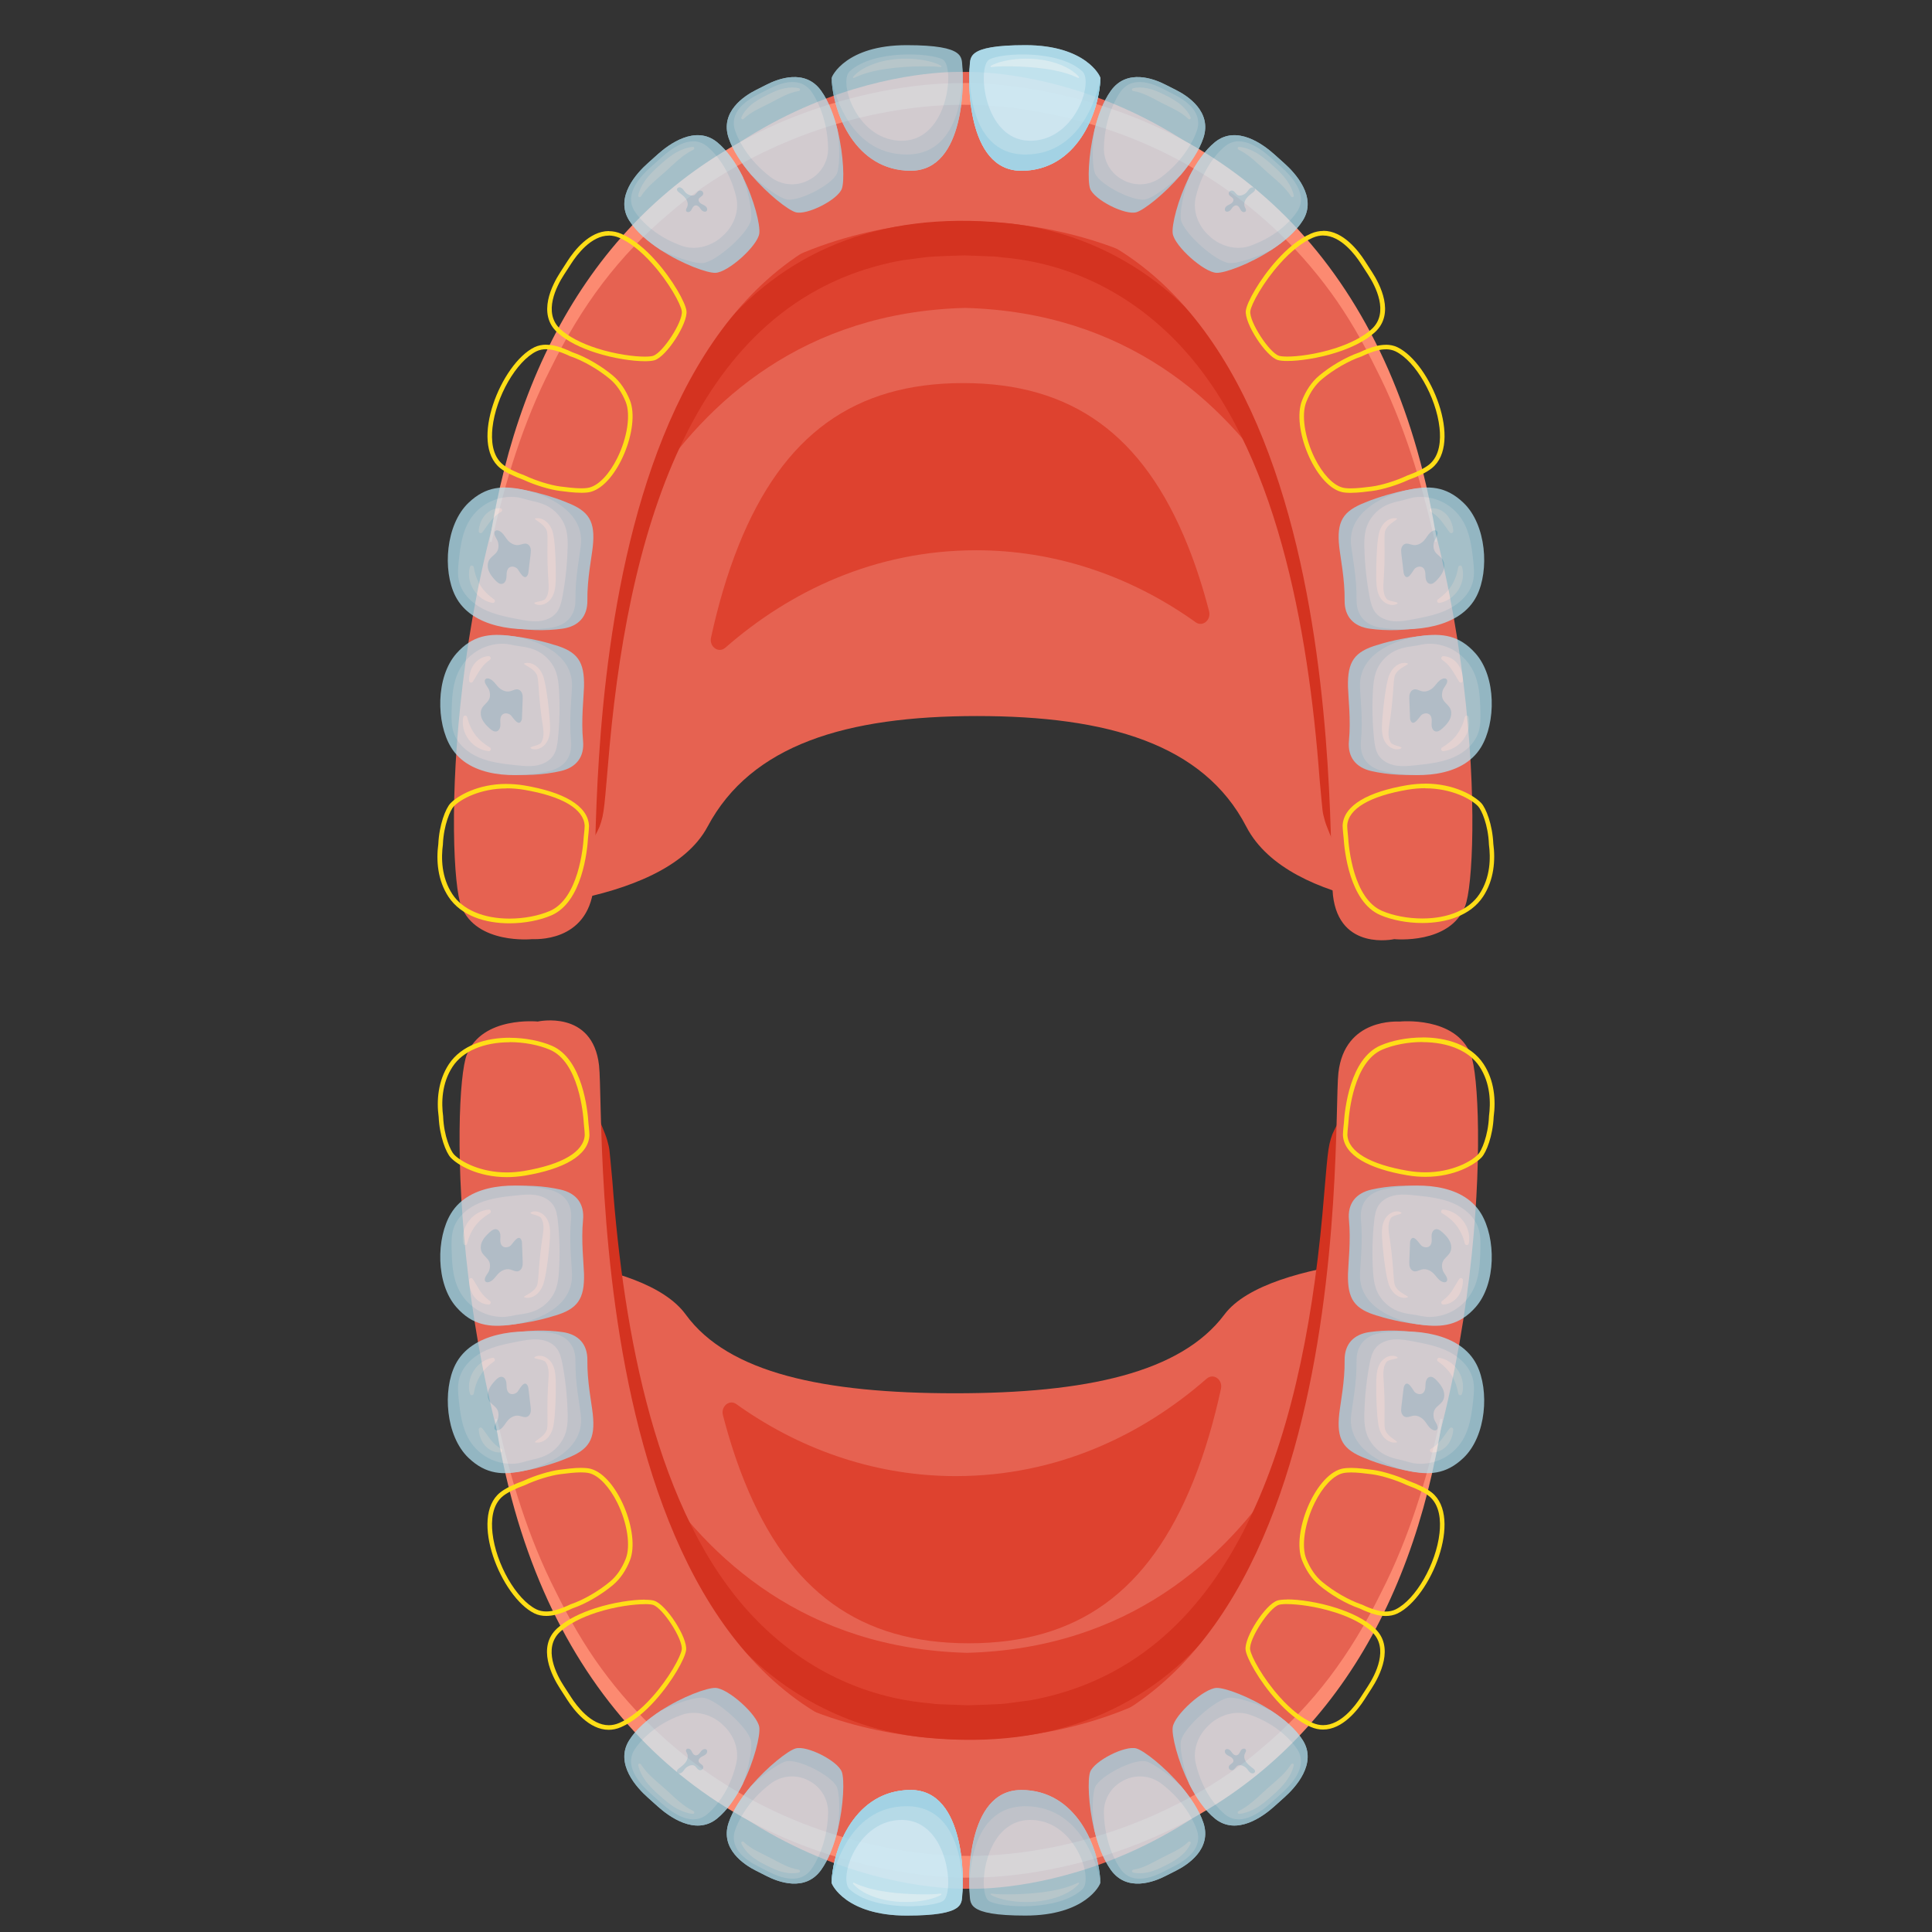 <?xml version="1.0" encoding="UTF-8"?>
<svg id="Layer_1" data-name="Layer 1" xmlns="http://www.w3.org/2000/svg" viewBox="0 0 320 320">
  <rect x="0" y="0" width="320" height="320" fill="#333333" stroke="none"/>
  <defs>
    <style>
      .cls-1 {
        fill: #de422f;
      }

      .cls-2 {
        fill: #b3e2f2;
      }

      .cls-3 {
        fill: #e3f7fc;
      }

      .cls-4 {
        fill: #d43320;
      }

      .cls-5 {
        opacity: .75;
      }

      .cls-5, .cls-6 {
        fill: none;
      }

      .cls-7 {
        fill: #e66251;
      }

      .cls-8 {
        fill: #fc8a71;
      }

      .cls-9 {
        fill: #9fdaed;
      }

      .cls-10 {
        fill: #cbedfa;
      }

      .cls-11 {
        fill: #ffde17;
      }
    </style>
  </defs>
  <rect class="cls-6" width="320" height="320"/>
  <g>
    <path class="cls-7" d="m241.37,150.85s-27.73,0-34.95-13.94c-7.08-13.66-22.94-18.31-44.61-18.31s-37.39,4.76-44.61,18.31c-7.39,13.89-39.06,13.94-39.52,13.94.36-.01,13.84-.64,15.04-9.79,1.21-9.28-2.47-107.89,66.8-107.89s65.59,98.61,66.8,107.89c1.21,9.27,15.04,9.79,15.04,9.79Z"/>
    <path class="cls-1" d="m224.39,110.12c0-70.52-53.43-73.58-64.55-73.45-11.12-.13-64.55,2.93-64.55,73.45,0,0,11.2-57.7,64.55-59.12,53.35,1.43,64.55,59.12,64.55,59.12Z"/>
    <path class="cls-1" d="m120.13,107.28c-1.11.97-2.69-.15-2.36-1.68,1.12-5.15,2.6-10.36,4.58-15.29,7.37-18.33,19.18-26.86,37.18-26.86s29.82,8.54,37.19,26.88c1.42,3.53,2.58,7.21,3.54,10.9.38,1.46-1.07,2.66-2.22,1.84-.2-.14-.4-.29-.6-.43-10.76-7.52-23.11-11.5-35.73-11.5-16.9,0-30.98,6.87-41.57,16.14Z"/>
    <path class="cls-4" d="m241.37,137.32c-3.44,8.68-17.37,8.94-20.26,2.75-.43-.91-1.42-3.22-1.67-4.13-.46-1.83-.27-.44-.87-6.84-1.86-24.95-7.15-54.96-23.22-72.01-8.19-8.68-18.4-13.53-29.38-14.46-1.52-.2,0-.08-6.24-.33-.38,0-5.28.16-6.25.28l-4.11.54c-33.29,6.06-44.87,42-48.4,80.48-.9,10.12-.83,11.04-1.67,13.33-.74,1.59-.56,1.24-1.62,2.69-5.73,6.58-16.47,7.2-19.82-.87l1.21-5.65c2.08,4.21,1.08,9.27,5.25,9.04,2.36-.08,5.57,0,8.24-1.36,3.75-1.94,4.91-4.37,5.13-7.2.32-6.76.54-13.6,1.24-20.36,4.8-48.3,25.15-80.37,67.5-76.3,11.9,1.12,23.39,6.58,32.15,16.32,8.66,9.6,13.99,22.16,17.35,35.36,5.24,20.53,4.99,39.95,5.46,45.43.41,3.51,2.59,5.55,5.46,6.93,3.38,1.61,2.27-1.71,6.87-2.46,2.8-.46,3.76.34,5.1-2.52l2.53,1.34Z"/>
    <path class="cls-7" d="m242.66,150.11c-2.54,6.38-11.73,5.44-11.73,5.44,0,0-9.09,2.04-10.15-7.26-1.06-9.31,3.66-113.89-61.25-113.89s-60.15,103.33-61.21,112.64c-1.04,9.18-9.88,8.49-10.19,8.51h0s-9.19.94-11.73-5.44c-2.54-6.38-3.04-59.57,18.7-96.95C120.18,10.02,159.53,11.92,159.53,11.92c0,0,39.35-1.9,64.43,41.24,21.74,37.38,21.24,90.57,18.7,96.95Z"/>
    <path class="cls-8" d="m81.09,89.71c5.05-32.58,20.99-58.59,50.09-70.23,9.92-3.96,20.37-5.79,28.38-5.72-.45,0,5.44-.26,14.41,1.55,33.58,6.87,57.48,32.16,64.04,74.41l-.33.06c-2.22-9.99-5.2-19.77-9.74-28.66-2.2-4.47-4.66-8.78-7.54-12.72-11.49-15.76-28.24-25.96-47.04-29.63-9.6-1.92-18.29-1.85-27.61,0-13.54,2.65-26.14,8.98-34.72,16.42-8.59,7.19-14.69,15.41-19.86,25.93-4.54,8.89-7.52,18.67-9.74,28.66l-.33-.06Z"/>
  </g>
  <g>
    <g class="cls-5">
      <path class="cls-9" d="m93.9,83.23c3.67,1.43,4.74,3.12,4.28,7.35-.19,1.76-.94,5.39-.89,8.84.04,2.73-1.5,4.34-4.14,4.71-5.38.75-13.8,0-16.5-5.39-2.12-4.22-1.61-11.79,2.19-15.42,2.92-2.79,5.27-2.78,8.75-2.02.79.14,3.97.93,6.31,1.93Z"/>
      <path class="cls-2" d="m96.2,90.43c-.22,1.76-.94,5.39-.89,8.84.04,2.73-1.5,4.34-4.14,4.71-5.38.75-13.06.09-15.76-5.28-2.12-4.22-1.61-11.79,2.19-15.42,2.92-2.79,5.77-2.89,9.25-2.13.79.14,10.21,2.34,9.35,9.28Z"/>
      <path class="cls-10" d="m94.01,90.87c-.07,2.68-.36,5.36-.86,7.99-.18.93-.4,1.88-.99,2.62-.7.88-1.84,1.31-2.96,1.41-1.12.09-2.24-.12-3.35-.33-2.02-.39-4.08-.79-5.91-1.74-1.83-.95-3.44-2.54-3.91-4.55-.27-1.14-.16-2.32-.03-3.48.25-2.3.57-4.67,1.79-6.64,1.52-2.46,4.32-4.03,7.45-3.83,1,.06,1.87.44,2.83.64,1.73.36,3.17.89,4.37,2.28,1.47,1.7,1.64,3.4,1.58,5.64Z"/>
      <path class="cls-9" d="m85.96,90.26c.46-.08.93-.33,1.36-.16.3.12.5.43.57.75.09.41.04.52-.35,3.82-.02.19-.05.38-.13.55-.59,1.18-1.45-.78-1.76-1.06-.36-.31-.93-.44-1.31-.15-.28.21-.39.57-.42.91-.03.34-.01.7-.09,1.03-.08.34-.3.67-.64.75-.43.1-.83-.24-1.13-.56-.43-.46-.85-.96-1.09-1.54-.24-.59-.27-1.29.04-1.83.54-.93,1.82-1.08,1.51-2.84-.1-.55-.56-.97-.63-1.53-.06-.47.3-.7.78-.48.75.34,1.05,1.25,1.64,1.78.46.41,1.06.67,1.66.56Z"/>
      <path class="cls-3" d="m81.82,99.27c-1.88-1.33-2.94-2.93-3.35-5.33-.06-.33-.54-.37-.63-.04-.34,1.15-.17,2.57.6,3.79.77,1.22,1.97,1.97,3.14,2.17.34.06.53-.39.25-.59Z"/>
      <path class="cls-3" d="m83.01,84.79c.27-.17.17-.59-.15-.61-.88-.05-1.88.35-2.59,1.21-.59.71-.92,1.65-.98,2.57-.02.32.39.48.59.22.48-.6.9-1.29,1.43-1.94.45-.55.9-.98,1.69-1.47Z"/>
      <path class="cls-3" d="m88.89,85.83c-1.12.04,1.32.72,1.72,2.24.17,1.04,0,2.4.08,5.21.07,2.52.21,3.24.18,4.18-.04.64-.16,1.26-.55,1.74-.37.49-2.28.45-1.71.81.81.47,2.22.1,2.93-1.29.53-1.03.5-2.41.52-3.35,0-1.86-.06-4.58-.34-6.42-.11-.68-.19-1.05-.52-1.66-.56-1.04-1.55-1.55-2.32-1.46Z"/>
    </g>
    <g class="cls-5">
      <path class="cls-9" d="m91.86,106.82c3.78,1.12,4.98,2.72,4.87,6.97-.05,1.77-.49,5.45-.16,8.89.26,2.72-1.13,4.45-3.74,5.04-5.3,1.19-13.75,1.13-16.88-4.01-2.46-4.03-2.57-11.62.91-15.55,2.68-3.02,5.02-3.21,8.55-2.73.79.07,4.03.6,6.45,1.4Z"/>
      <path class="cls-2" d="m94.74,113.81c-.07,1.77-.49,5.45-.16,8.89.26,2.72-1.13,4.45-3.74,5.04-5.3,1.19-13.01,1.17-16.14-3.97-2.46-4.03-2.57-11.62.91-15.55,2.68-3.02,5.51-3.36,9.05-2.89.79.07,10.37,1.49,10.08,8.48Z"/>
      <path class="cls-10" d="m92.6,114.43c.15,2.68.09,5.37-.2,8.03-.1.94-.24,1.91-.77,2.69-.63.93-1.73,1.46-2.84,1.65-1.11.18-2.24.06-3.36-.06-2.05-.22-4.13-.45-6.04-1.25-1.9-.79-3.63-2.25-4.27-4.21-.36-1.11-.35-2.3-.32-3.47.06-2.31.18-4.71,1.24-6.76,1.31-2.57,3.98-4.38,7.11-4.43,1-.02,1.9.29,2.87.41,1.75.22,3.23.63,4.54,1.91,1.61,1.58,1.91,3.26,2.04,5.49Z"/>
      <path class="cls-9" d="m84.53,114.48c.45-.12.9-.41,1.34-.27.31.1.53.39.63.71.12.4.09.52-.04,3.84,0,.19-.01.38-.08.55-.49,1.22-1.51-.66-1.85-.91-.38-.28-.96-.36-1.32-.04-.26.23-.34.6-.35.94,0,.35.05.69,0,1.03-.05.34-.25.69-.58.8-.42.13-.84-.17-1.17-.47-.47-.43-.93-.88-1.21-1.45-.29-.56-.38-1.26-.11-1.83.46-.97,1.73-1.22,1.27-2.95-.14-.54-.64-.92-.75-1.47-.1-.46.24-.72.74-.54.78.28,1.14,1.16,1.78,1.64.49.37,1.11.58,1.7.42Z"/>
      <path class="cls-3" d="m81.14,123.8c-1.98-1.17-3.17-2.68-3.77-5.03-.08-.33-.57-.32-.64.01-.24,1.18.04,2.58.91,3.73.87,1.15,2.12,1.8,3.31,1.9.34.03.49-.44.2-.61Z"/>
      <path class="cls-3" d="m81.14,109.28c.26-.19.12-.61-.2-.6-.88.02-1.84.5-2.48,1.42-.53.76-.78,1.72-.76,2.64,0,.33.43.45.61.18.42-.64.79-1.36,1.26-2.05.41-.58.82-1.05,1.57-1.6Z"/>
      <path class="cls-3" d="m87.08,109.83c-1.12.13,1.38.61,1.9,2.09.25,1.02.2,2.4.51,5.18.28,2.51.48,3.21.53,4.15.01.64-.06,1.26-.41,1.78-.33.52-2.24.63-1.63.95.85.4,2.22-.08,2.82-1.53.45-1.08.3-2.44.24-3.38-.14-1.85-.44-4.56-.87-6.37-.17-.66-.28-1.03-.66-1.61-.64-.99-1.67-1.42-2.43-1.27Z"/>
    </g>
    <g class="cls-5">
      <path class="cls-9" d="m109.42,41.4c3.62,2.36,7.72,3.84,9.08,3.79,2.09-.07,6.96-4.43,7.26-6.5.2-1.35-.81-5.56-2.74-9.41-1.13-2.25-2.58-4.38-4.28-5.75-3.59-2.88-7.99.41-9.78,2.01-.55.5-1.11,1-1.66,1.49-1.79,1.59-5.55,5.61-3.08,9.5,1.16,1.84,3.11,3.51,5.21,4.87Z"/>
      <path class="cls-2" d="m109.42,41.4c2.97,1.46,5.83,2.26,6.97,2.17,2.21-.18,7.58-4.98,8-7.16.22-1.11-.26-4.03-1.36-7.13-1.13-2.25-2.58-4.38-4.28-5.75-3.59-2.88-7.99.41-9.78,2.01-.55.5-1.11,1-1.66,1.49-1.79,1.59-5.55,5.61-3.08,9.5,1.16,1.84,3.11,3.51,5.21,4.87Z"/>
      <path class="cls-10" d="m119.63,39.14l.09-.08c1.89-1.69,2.75-4.19,2.22-6.42h0c-.56-2.35-1.54-4.55-2.97-6.43-.63-.82-1.27-1.5-1.92-2.02-1.3-1.04-3.64-1.56-7.47,1.87-.61.55-1.19,1.07-1.8,1.61-3.85,3.44-3.59,5.83-2.71,7.24.52.83,1.27,1.68,2.21,2.52,1.61,1.44,3.52,2.52,5.6,3.27h0c2.18.79,4.79.2,6.7-1.5l.05-.05Z"/>
      <path class="cls-3" d="m114.84,24.79c.25-.12.19-.48-.08-.46-.84.06-1.75.39-2.49.78-1.12.58-2.09,1.43-2.96,2.2-.87.78-1.81,1.64-2.52,2.69-.48.69-.92,1.55-1.08,2.39-.05.26.3.37.45.13,1.07-1.67,2.71-2.89,4.1-4.14,1.42-1.28,2.82-2.74,4.58-3.58Z"/>
      <path class="cls-9" d="m113.51,31.85c-.14-.16-.25-.34-.39-.5-.14-.16-.32-.3-.53-.32-.21-.02-.44.11-.47.31-.02.21.16.38.33.51.4.31.82.62,1.12,1.03s.45.96.25,1.4c-.1.22-.28.47-.16.69.12.21.45.2.63.06.19-.14.28-.37.39-.57.11-.2.28-.41.52-.44.24-.03.48.13.64.32.16.19.28.41.47.56s.49.24.68.09c.24-.18.15-.57-.07-.78s-.53-.31-.79-.47c-.26-.16-.49-.46-.41-.74.1-.35.59-.45.73-.78.07-.17.03-.38-.1-.51s-.34-.19-.52-.13c-.4.13-.53.65-.94.78-.46.14-1.08-.18-1.38-.51Z"/>
    </g>
    <g class="cls-5">
      <path class="cls-9" d="m124.4,28.93c2.78,3.27,6.14,5.86,7.37,6.22,1.87.55,7.01-2.06,7.67-3.9.43-1.2.32-5.41-.68-9.58-.58-2.43-1.47-4.84-2.74-6.62-2.66-3.74-7.18-1.99-9.06-1.02-.59.3-1.17.6-1.76.89-1.89.95-5.97,3.58-4.51,7.93.69,2.05,2.11,4.18,3.72,6.08Z"/>
      <path class="cls-2" d="m124.4,28.93c2.37,2.23,4.76,3.83,5.79,4.08,2,.49,7.66-2.4,8.44-4.3.4-.97.52-3.83.12-7.04-.58-2.43-1.47-4.84-2.74-6.62-2.66-3.74-7.18-1.99-9.06-1.02-.59.3-1.17.6-1.76.89-1.89.95-5.97,3.58-4.51,7.93.69,2.05,2.11,4.18,3.72,6.08Z"/>
      <path class="cls-10" d="m133.9,29.86l.09-.05c1.99-1.02,3.22-3.09,3.17-5.33h0c-.06-2.36-.52-4.7-1.44-6.86-.4-.95-.85-1.77-1.33-2.45-.96-1.35-2.95-2.53-6.99-.47-.65.33-1.26.64-1.9.97-4.06,2.07-4.28,4.37-3.75,5.94.31.93.81,1.94,1.49,3,1.16,1.82,2.66,3.39,4.37,4.7h0c1.79,1.38,4.22,1.6,6.24.58l.06-.03Z"/>
      <path class="cls-3" d="m132.32,15.07c.24-.04.26-.39.02-.45-.76-.19-1.63-.16-2.36,0-1.1.21-2.12.71-3.04,1.17-.92.47-1.91,1-2.74,1.75-.56.5-1.1,1.18-1.41,1.9-.09.23.2.43.37.26,1.26-1.23,2.95-1.89,4.42-2.65,1.5-.77,3.02-1.72,4.74-1.98Z"/>
    </g>
    <g class="cls-5">
      <g>
        <g>
          <path class="cls-2" d="m150.86,28.28c-9.17,0-12.9-9.54-13.12-15.31,0-.03,0-.04,0-.04,0-.32,2.44-5.45,12.42-5.45s9.05,2.1,9.25,3.71c.2,1.62.64,17.09-8.55,17.09Z"/>
          <path class="cls-9" d="m150.86,28.28c-9.14,0-12.89-9.5-13.12-15.27.13.74,2.33,12.58,12.44,12.58s9.22-14.41,9.22-14.41c.2,1.62.64,17.09-8.55,17.09Z"/>
        </g>
        <path class="cls-10" d="m156.14,9.85c-2.03-1.11-11.48-1.66-15.41,1.97-1.93,1.78,1.29,11.7,8.85,11.49,7.55-.22,8.6-12.35,6.57-13.45Z"/>
        <path class="cls-3" d="m155.8,11.11c.13.02.19-.16.07-.22-2.06-1.16-7.29-1.87-11.59-.14-1.1.45-2.19,1.08-2.98,1.97-.09.1.02.25.14.19,3.06-1.51,7.61-1.86,10.94-1.92.88-.01,2.35-.03,3.41.12Z"/>
      </g>
    </g>
    <g class="cls-5">
      <g>
        <g>
          <path class="cls-2" d="m169.15,28.28c9.17,0,12.9-9.54,13.12-15.31,0-.03,0-.04,0-.04,0-.32-2.44-5.45-12.42-5.45s-9.05,2.1-9.25,3.71c-.2,1.62-.64,17.09,8.55,17.09Z"/>
          <path class="cls-9" d="m169.15,28.28c9.14,0,12.89-9.5,13.12-15.27-.13.74-2.33,12.58-12.44,12.58s-9.22-14.41-9.22-14.41c-.2,1.62-.64,17.09,8.55,17.09Z"/>
        </g>
        <path class="cls-10" d="m163.87,9.85c2.03-1.11,11.48-1.66,15.41,1.97,1.93,1.78-1.29,11.7-8.85,11.49-7.55-.22-8.6-12.35-6.57-13.45Z"/>
        <path class="cls-3" d="m164.2,11.11c-.13.02-.19-.16-.07-.22,2.06-1.16,7.29-1.87,11.59-.14,1.1.45,2.19,1.08,2.98,1.97.09.1-.02.25-.14.19-3.06-1.51-7.61-1.86-10.94-1.92-.88-.01-2.35-.03-3.41.12Z"/>
      </g>
    </g>
    <g class="cls-5">
      <path class="cls-9" d="m226.1,83.23c-3.67,1.43-4.74,3.12-4.28,7.35.19,1.76.94,5.39.89,8.84-.04,2.73,1.5,4.34,4.14,4.71,5.38.75,13.8,0,16.5-5.39,2.12-4.22,1.61-11.79-2.19-15.42-2.92-2.79-5.27-2.78-8.75-2.02-.79.14-3.97.93-6.31,1.93Z"/>
      <path class="cls-2" d="m223.8,90.43c.22,1.76.94,5.39.89,8.84-.04,2.73,1.5,4.34,4.14,4.71,5.38.75,13.06.09,15.76-5.28,2.12-4.22,1.61-11.79-2.19-15.42-2.92-2.79-5.77-2.89-9.25-2.13-.79.14-10.21,2.34-9.35,9.28Z"/>
      <path class="cls-10" d="m225.99,90.87c.07,2.68.36,5.36.86,7.99.18.93.4,1.88.99,2.62.7.88,1.84,1.31,2.96,1.41,1.12.09,2.24-.12,3.35-.33,2.02-.39,4.08-.79,5.91-1.74,1.83-.95,3.44-2.54,3.91-4.55.27-1.14.16-2.32.03-3.48-.25-2.3-.57-4.67-1.79-6.64-1.52-2.46-4.32-4.03-7.45-3.83-1,.06-1.87.44-2.83.64-1.73.36-3.17.89-4.37,2.28-1.47,1.7-1.64,3.4-1.58,5.64Z"/>
      <path class="cls-9" d="m234.04,90.26c-.46-.08-.93-.33-1.36-.16-.3.12-.5.43-.57.75-.09.41-.04.52.35,3.82.02.19.05.38.13.55.59,1.18,1.45-.78,1.76-1.06.36-.31.93-.44,1.31-.15.28.21.39.57.42.91.03.34.01.7.09,1.03.08.34.3.67.64.75.43.1.83-.24,1.13-.56.43-.46.85-.96,1.09-1.54.24-.59.27-1.29-.04-1.83-.54-.93-1.82-1.08-1.51-2.84.1-.55.56-.97.63-1.53.06-.47-.3-.7-.78-.48-.75.34-1.05,1.25-1.64,1.78-.46.41-1.06.67-1.66.56Z"/>
      <path class="cls-3" d="m238.18,99.27c1.88-1.33,2.94-2.93,3.35-5.33.06-.33.54-.37.63-.04.34,1.15.17,2.57-.6,3.79-.77,1.22-1.97,1.97-3.14,2.17-.34.06-.53-.39-.25-.59Z"/>
      <path class="cls-3" d="m236.99,84.79c-.27-.17-.17-.59.15-.61.88-.05,1.88.35,2.59,1.21.59.71.92,1.65.98,2.57.02.32-.39.48-.59.22-.48-.6-.9-1.29-1.43-1.94-.45-.55-.9-.98-1.69-1.47Z"/>
      <path class="cls-3" d="m231.11,85.83c1.12.04-1.32.72-1.72,2.24-.17,1.04,0,2.4-.08,5.21-.07,2.52-.21,3.24-.18,4.18.04.64.16,1.26.55,1.74.37.49,2.28.45,1.71.81-.81.47-2.22.1-2.93-1.29-.53-1.03-.5-2.41-.52-3.35,0-1.86.06-4.58.34-6.42.11-.68.19-1.05.52-1.66.56-1.04,1.55-1.55,2.32-1.46Z"/>
    </g>
    <g class="cls-5">
      <path class="cls-9" d="m228.14,106.82c-3.78,1.12-4.98,2.72-4.87,6.97.05,1.77.49,5.45.16,8.89-.26,2.72,1.13,4.45,3.74,5.04,5.3,1.19,13.75,1.13,16.88-4.01,2.46-4.03,2.57-11.62-.91-15.55-2.68-3.02-5.02-3.21-8.55-2.73-.79.07-4.03.6-6.45,1.4Z"/>
      <path class="cls-2" d="m225.26,113.81c.07,1.77.49,5.45.16,8.89-.26,2.72,1.13,4.45,3.74,5.04,5.3,1.19,13.01,1.17,16.14-3.97,2.46-4.03,2.57-11.62-.91-15.55-2.68-3.02-5.51-3.36-9.05-2.89-.79.07-10.37,1.49-10.08,8.48Z"/>
      <path class="cls-10" d="m227.4,114.43c-.15,2.68-.09,5.37.2,8.03.1.94.24,1.91.77,2.69.63.93,1.73,1.46,2.84,1.65,1.11.18,2.24.06,3.36-.06,2.05-.22,4.13-.45,6.04-1.25,1.9-.79,3.63-2.25,4.27-4.21.36-1.11.35-2.3.32-3.47-.06-2.31-.18-4.71-1.24-6.76-1.31-2.57-3.98-4.38-7.11-4.43-1-.02-1.9.29-2.87.41-1.75.22-3.23.63-4.54,1.91-1.61,1.58-1.91,3.26-2.04,5.49Z"/>
      <path class="cls-9" d="m235.47,114.48c-.45-.12-.9-.41-1.34-.27-.31.1-.53.39-.63.71-.12.4-.09.52.04,3.84,0,.19.01.38.08.55.49,1.22,1.51-.66,1.85-.91.38-.28.96-.36,1.32-.04.26.23.34.6.35.94,0,.35-.05.69,0,1.03.05.34.25.69.58.8.42.13.84-.17,1.17-.47.47-.43.93-.88,1.21-1.45.29-.56.38-1.26.11-1.83-.46-.97-1.73-1.22-1.27-2.95.14-.54.64-.92.75-1.47.1-.46-.24-.72-.74-.54-.78.28-1.14,1.16-1.78,1.64-.49.37-1.11.58-1.7.42Z"/>
      <path class="cls-3" d="m238.86,123.8c1.98-1.17,3.17-2.68,3.77-5.03.08-.33.57-.32.64.01.24,1.18-.04,2.58-.91,3.73-.87,1.15-2.12,1.8-3.31,1.9-.34.03-.49-.44-.2-.61Z"/>
      <path class="cls-3" d="m238.86,109.28c-.26-.19-.12-.61.2-.6.88.02,1.84.5,2.48,1.42.53.76.78,1.72.76,2.64,0,.33-.43.45-.61.18-.42-.64-.79-1.36-1.26-2.05-.41-.58-.82-1.05-1.57-1.6Z"/>
      <path class="cls-3" d="m232.92,109.83c1.12.13-1.38.61-1.9,2.09-.25,1.02-.2,2.4-.51,5.18-.28,2.51-.48,3.21-.53,4.15-.01.64.06,1.26.41,1.78.33.52,2.24.63,1.63.95-.85.4-2.22-.08-2.82-1.53-.45-1.08-.3-2.44-.24-3.38.14-1.85.44-4.56.87-6.37.17-.66.28-1.03.66-1.61.64-.99,1.67-1.42,2.43-1.27Z"/>
    </g>
    <g class="cls-5">
      <path class="cls-9" d="m210.58,41.4c-3.62,2.36-7.72,3.84-9.08,3.79-2.09-.07-6.96-4.43-7.26-6.5-.2-1.35.81-5.56,2.74-9.41,1.13-2.25,2.58-4.38,4.28-5.75,3.59-2.88,7.99.41,9.78,2.01.55.5,1.11,1,1.66,1.49,1.79,1.59,5.55,5.61,3.08,9.5-1.16,1.84-3.11,3.51-5.21,4.87Z"/>
      <path class="cls-2" d="m210.58,41.4c-2.97,1.46-5.83,2.26-6.97,2.17-2.21-.18-7.58-4.98-8-7.16-.22-1.11.26-4.03,1.36-7.13,1.13-2.25,2.58-4.38,4.28-5.75,3.59-2.88,7.99.41,9.78,2.01.55.5,1.11,1,1.66,1.49,1.79,1.59,5.55,5.61,3.08,9.5-1.16,1.84-3.11,3.51-5.21,4.87Z"/>
      <path class="cls-10" d="m200.37,39.14l-.09-.08c-1.89-1.69-2.75-4.19-2.22-6.42h0c.56-2.35,1.54-4.55,2.97-6.43.63-.82,1.27-1.5,1.92-2.02,1.3-1.04,3.64-1.56,7.47,1.87.61.55,1.19,1.07,1.8,1.61,3.85,3.44,3.59,5.83,2.71,7.24-.52.83-1.27,1.68-2.21,2.52-1.61,1.44-3.52,2.52-5.6,3.27h0c-2.18.79-4.79.2-6.7-1.5l-.05-.05Z"/>
      <path class="cls-3" d="m205.16,24.79c-.25-.12-.19-.48.08-.46.84.06,1.75.39,2.49.78,1.12.58,2.09,1.43,2.96,2.2.87.78,1.81,1.64,2.52,2.69.48.69.92,1.55,1.08,2.39.05.26-.3.37-.45.13-1.07-1.67-2.71-2.89-4.1-4.14-1.42-1.28-2.82-2.74-4.58-3.58Z"/>
      <path class="cls-9" d="m206.49,31.85c.14-.16.25-.34.39-.5.14-.16.32-.3.53-.32.21-.02.44.11.47.31.02.21-.16.38-.33.51-.4.31-.82.62-1.12,1.03s-.45.96-.25,1.4c.1.22.28.47.16.69-.12.21-.45.2-.63.06-.19-.14-.28-.37-.39-.57-.11-.2-.28-.41-.52-.44-.24-.03-.48.13-.64.32-.16.19-.28.41-.47.56s-.49.24-.68.09c-.24-.18-.15-.57.07-.78s.53-.31.79-.47c.26-.16.49-.46.41-.74-.1-.35-.59-.45-.73-.78-.07-.17-.03-.38.1-.51s.34-.19.52-.13c.4.13.53.65.94.78.46.14,1.08-.18,1.38-.51Z"/>
    </g>
    <g>
      <path class="cls-11" d="m100.84,39.01c.58,0,1.17.13,1.75.38,1.71.74,3.57,2.2,5.39,4.23,2.82,3.13,4.81,6.79,4.95,7.94.21,1.7-3.13,6.87-4.77,7.38-.12.04-.5.13-1.36.13-1.68,0-4.77-.36-7.95-1.38-2.59-.83-4.67-1.93-6.03-3.17-2.98-2.72-.58-7.21.59-9.01.41-.62.81-1.25,1.22-1.88.89-1.39,3.28-4.61,6.22-4.61m0-.75c-3.25,0-5.77,3.28-6.85,4.96-.4.63-.81,1.26-1.21,1.88-1.3,2.01-3.87,6.87-.46,9.97,1.6,1.47,3.92,2.56,6.31,3.33,3.04.98,6.2,1.42,8.18,1.42.7,0,1.25-.06,1.59-.16,2-.62,5.54-6.11,5.29-8.18-.16-1.35-2.25-5.14-5.13-8.35-1.68-1.88-3.64-3.55-5.65-4.41-.71-.31-1.39-.44-2.05-.44h0Z"/>
      <path class="cls-11" d="m90.48,57.85c.45,0,.92.06,1.4.19.78.2,1.65.53,2.59.98l.04.02h.04c2.08.72,4.56,2.15,6.47,3.74,1.09.91,1.97,2.19,2.62,3.79.84,2.1.27,5.92-1.39,9.28-1.3,2.63-3.01,4.46-4.58,4.89-.33.09-.78.14-1.37.14-1.11,0-2.39-.16-3.32-.28l-.23-.03c-1.55-.2-3.96-.94-5.73-1.77h-.03s-.03-.03-.03-.03c-1.58-.57-2.9-1.22-3.63-1.8-1.85-1.47-1.98-4.14-1.76-6.13.56-5.12,3.96-11.03,7.28-12.65.47-.23,1.02-.35,1.63-.35m0-.75c-.68,0-1.35.13-1.96.42-5.5,2.68-10.87,15.89-5.66,20.04.87.69,2.33,1.37,3.84,1.92,1.93.9,4.4,1.63,5.96,1.83.93.12,2.39.32,3.64.32.59,0,1.14-.04,1.57-.16,4.41-1.23,8.24-10.73,6.46-15.17-.63-1.56-1.54-3.01-2.83-4.09-1.81-1.51-4.35-3.06-6.71-3.86-.92-.44-1.84-.8-2.72-1.03-.52-.13-1.05-.21-1.59-.21h0Z"/>
      <path class="cls-11" d="m83.92,130.57c.94,0,1.9.08,2.86.24,6.35,1.07,9.92,3.19,10.06,5.96,0,.14-.03.86-.16,1.92-.1,1.68-.87,10.16-5.62,12.2-1.86.8-4.29,1.26-6.67,1.26-4.31,0-7.76-1.47-9.46-4.04-1.84-2.79-1.87-6.02-1.57-8.24v-.03s0-.03,0-.03c.14-3.21,1.24-5.65,1.79-6.24,1.13-1.2,4.39-2.98,8.74-2.98m0-.75c-4.78,0-8.13,2-9.29,3.22-.79.84-1.86,3.56-2,6.73-.37,2.73-.13,6.01,1.69,8.76,2.1,3.18,6.16,4.38,10.08,4.38,2.58,0,5.09-.51,6.96-1.32,5.09-2.19,5.94-10.69,6.07-12.85.14-1.19.16-1.97.16-1.97-.15-3.39-4.33-5.62-10.69-6.69-1.05-.18-2.05-.25-2.99-.25h0Z"/>
      <path class="cls-11" d="m219.16,39.01c2.93,0,5.33,3.23,6.22,4.61.4.63.81,1.26,1.22,1.88,1.17,1.8,3.57,6.29.59,9.01-1.36,1.24-3.44,2.33-6.03,3.17-3.18,1.02-6.27,1.38-7.95,1.38-.86,0-1.24-.09-1.36-.13-1.63-.51-4.97-5.68-4.76-7.38.14-1.14,2.13-4.81,4.95-7.94,1.82-2.03,3.68-3.49,5.39-4.23.58-.25,1.17-.38,1.75-.38m0-.75c-.66,0-1.34.13-2.05.44-2.01.87-3.97,2.54-5.65,4.41-2.88,3.21-4.97,7-5.13,8.35-.26,2.07,3.29,7.56,5.29,8.18.34.11.89.16,1.59.16,1.97,0,5.13-.44,8.18-1.42,2.39-.77,4.7-1.86,6.31-3.33,3.4-3.1.84-7.96-.46-9.97-.41-.62-.81-1.25-1.21-1.88-1.08-1.68-3.6-4.96-6.85-4.96h0Z"/>
      <path class="cls-11" d="m229.52,57.85c.61,0,1.16.12,1.63.35,3.32,1.62,6.72,7.53,7.28,12.65.22,1.98.09,4.66-1.76,6.13-.72.57-2.04,1.23-3.63,1.8h-.03s-.03.03-.03.03c-1.77.83-4.18,1.57-5.73,1.77l-.23.03c-.93.12-2.21.28-3.32.28-.58,0-1.04-.05-1.37-.14-1.57-.44-3.28-2.27-4.58-4.89-1.66-3.36-2.23-7.17-1.39-9.28.64-1.6,1.52-2.88,2.62-3.79,1.91-1.59,4.39-3.02,6.47-3.73h.04s.04-.03.04-.03c.94-.45,1.81-.78,2.59-.98.48-.13.95-.19,1.4-.19m0-.75c-.53,0-1.07.08-1.59.21-.88.23-1.81.59-2.72,1.03-2.36.8-4.9,2.35-6.71,3.86-1.29,1.08-2.21,2.52-2.83,4.09-1.78,4.44,2.06,13.95,6.46,15.17.43.12.98.16,1.57.16,1.25,0,2.71-.2,3.64-.32,1.55-.2,4.03-.93,5.96-1.83,1.51-.54,2.97-1.22,3.84-1.92,5.22-4.15-.16-17.36-5.66-20.04-.61-.3-1.28-.42-1.96-.42h0Z"/>
      <path class="cls-11" d="m236.08,130.57c4.35,0,7.61,1.78,8.74,2.98.56.59,1.66,3.03,1.79,6.24v.03s0,.03,0,.03c.3,2.22.27,5.45-1.57,8.24-1.69,2.57-5.14,4.04-9.46,4.04-2.38,0-4.81-.46-6.67-1.26-4.76-2.04-5.52-10.52-5.62-12.24-.12-1.02-.15-1.74-.15-1.88.14-2.77,3.71-4.89,10.06-5.96.96-.16,1.92-.24,2.86-.24m0-.75c-.94,0-1.94.08-2.99.25-6.36,1.07-10.54,3.3-10.69,6.69,0,0,.02.78.16,1.97.13,2.15.98,10.66,6.07,12.85,1.87.8,4.39,1.32,6.96,1.32,3.92,0,7.98-1.19,10.08-4.38,1.81-2.74,2.06-6.03,1.69-8.76-.14-3.16-1.21-5.89-2-6.73-1.15-1.22-4.51-3.22-9.29-3.22h0Z"/>
    </g>
    <g class="cls-5">
      <path class="cls-9" d="m195.6,28.93c-2.78,3.27-6.14,5.86-7.37,6.22-1.87.55-7.01-2.06-7.67-3.9-.43-1.2-.32-5.41.68-9.58.58-2.43,1.47-4.84,2.74-6.62,2.66-3.74,7.18-1.99,9.06-1.02.59.3,1.17.6,1.76.89,1.89.95,5.97,3.58,4.51,7.93-.69,2.05-2.11,4.18-3.72,6.08Z"/>
      <path class="cls-2" d="m195.6,28.93c-2.37,2.23-4.76,3.83-5.79,4.08-2,.49-7.66-2.4-8.44-4.3-.4-.97-.52-3.83-.12-7.04.58-2.43,1.47-4.84,2.74-6.62,2.66-3.74,7.18-1.99,9.06-1.02.59.3,1.17.6,1.76.89,1.89.95,5.97,3.58,4.51,7.93-.69,2.05-2.11,4.18-3.72,6.08Z"/>
      <path class="cls-10" d="m186.1,29.86l-.09-.05c-1.99-1.02-3.22-3.09-3.17-5.33h0c.06-2.36.52-4.7,1.44-6.86.4-.95.85-1.77,1.33-2.45.96-1.35,2.95-2.53,6.99-.47.65.33,1.26.64,1.9.97,4.06,2.07,4.28,4.37,3.75,5.94-.31.93-.81,1.94-1.49,3-1.16,1.82-2.66,3.39-4.37,4.7h0c-1.79,1.38-4.22,1.6-6.24.58l-.06-.03Z"/>
      <path class="cls-3" d="m187.68,15.07c-.24-.04-.26-.39-.02-.45.76-.19,1.63-.16,2.36,0,1.1.21,2.12.71,3.04,1.17.92.47,1.91,1,2.74,1.75.56.5,1.1,1.18,1.41,1.9.09.23-.2.43-.37.26-1.26-1.23-2.95-1.89-4.42-2.65-1.5-.77-3.02-1.72-4.74-1.98Z"/>
    </g>
    <g class="cls-5">
      <g>
        <g>
          <path class="cls-2" d="m169.14,28.28c9.17,0,12.9-9.54,13.12-15.31,0-.03,0-.04,0-.04,0-.32-2.44-5.45-12.42-5.45s-9.05,2.1-9.25,3.71c-.2,1.62-.64,17.09,8.55,17.09Z"/>
          <path class="cls-9" d="m169.14,28.28c9.14,0,12.89-9.5,13.12-15.27-.13.74-2.33,12.58-12.44,12.58s-9.22-14.41-9.22-14.41c-.2,1.62-.64,17.09,8.55,17.09Z"/>
        </g>
        <path class="cls-10" d="m163.86,9.85c2.03-1.11,11.48-1.66,15.41,1.97,1.93,1.78-1.29,11.7-8.85,11.49-7.55-.22-8.6-12.35-6.57-13.45Z"/>
        <path class="cls-3" d="m164.2,11.11c-.13.02-.19-.16-.07-.22,2.06-1.16,7.29-1.87,11.59-.14,1.1.45,2.19,1.08,2.98,1.97.09.1-.02.25-.14.19-3.06-1.51-7.61-1.86-10.94-1.92-.88-.01-2.35-.03-3.41.12Z"/>
      </g>
    </g>
  </g>
  <g>
    <path class="cls-7" d="m78.63,207.8s27.73,0,34.95,9.93c7.08,9.72,22.94,13.04,44.61,13.04s37.39-3.39,44.61-13.04c7.39-9.89,39.06-9.93,39.52-9.93-.36.01-13.84.46-15.04,6.97-1.21,6.6,2.47,76.81-66.8,76.81s-65.59-70.21-66.8-76.81c-1.21-6.6-15.04-6.97-15.04-6.97Z"/>
    <path class="cls-1" d="m95.61,214.64c0,70.52,53.43,73.58,64.55,73.45,11.12.13,64.55-2.93,64.55-73.45,0,0-11.2,57.7-64.55,59.12-53.35-1.43-64.55-59.12-64.55-59.12Z"/>
    <path class="cls-1" d="m199.87,228.35c1.11-.97,2.69.15,2.36,1.68-1.12,5.15-2.6,10.36-4.58,15.29-7.37,18.33-19.18,26.86-37.18,26.86s-29.82-8.54-37.19-26.88c-1.42-3.53-2.58-7.21-3.54-10.9-.38-1.46,1.07-2.66,2.22-1.84.2.14.4.29.6.43,10.76,7.52,23.11,11.5,35.73,11.5,16.9,0,30.98-6.87,41.57-16.14Z"/>
    <path class="cls-4" d="m78.63,187.43c3.44-8.68,17.37-8.94,20.26-2.75.43.91,1.42,3.22,1.67,4.13.46,1.83.27.44.87,6.84,1.86,24.95,7.15,54.96,23.22,72.01,8.19,8.68,18.4,13.53,29.38,14.46,1.52.2,0,.08,6.24.33.38,0,5.28-.16,6.25-.28l4.11-.54c33.29-6.06,44.87-42,48.4-80.48.9-10.12.83-11.04,1.67-13.33.74-1.59.56-1.24,1.62-2.69,5.73-6.58,16.47-7.2,19.82.87l-1.21,5.65c-2.08-4.21-1.08-9.27-5.25-9.04-2.36.08-5.57,0-8.24,1.36-3.75,1.94-4.91,4.37-5.13,7.2-.32,6.76-.54,13.6-1.24,20.36-4.8,48.3-25.15,80.37-67.5,76.3-11.9-1.12-23.39-6.58-32.15-16.32-8.66-9.6-13.99-22.16-17.35-35.36-5.24-20.53-4.99-39.95-5.46-45.43-.41-3.51-2.59-5.55-5.46-6.93-3.38-1.61-2.27,1.71-6.87,2.46-2.8.46-3.76-.34-5.1,2.52l-2.53-1.34Z"/>
    <path class="cls-7" d="m77.34,174.64c2.54-6.38,11.73-5.44,11.73-5.44,0,0,9.09-2.04,10.15,7.26,1.06,9.31-3.66,113.89,61.25,113.89s60.15-103.33,61.21-112.64c1.04-9.18,9.88-8.49,10.19-8.51h0s9.19-.94,11.73,5.44c2.54,6.38,3.04,59.57-18.7,96.95-25.08,43.15-64.44,41.24-64.44,41.24,0,0-39.35,1.9-64.43-41.24-21.74-37.38-21.24-90.57-18.7-96.95Z"/>
    <path class="cls-8" d="m238.91,235.04c-5.05,32.58-20.99,58.59-50.09,70.23-9.92,3.96-20.37,5.79-28.38,5.72.45,0-5.44.26-14.41-1.55-33.58-6.87-57.48-32.16-64.04-74.41l.33-.06c2.22,9.99,5.2,19.77,9.74,28.66,2.2,4.47,4.66,8.78,7.54,12.72,11.49,15.76,28.24,25.96,47.04,29.63,9.6,1.92,18.29,1.85,27.61,0,13.54-2.65,26.14-8.98,34.72-16.42,8.59-7.19,14.69-15.41,19.86-25.93,4.54-8.89,7.52-18.67,9.74-28.66l.33.06Z"/>
  </g>
  <g>
    <g class="cls-5">
      <path class="cls-9" d="m226.1,241.53c-3.67-1.43-4.74-3.12-4.28-7.35.19-1.76.94-5.39.89-8.84-.04-2.73,1.5-4.34,4.14-4.71,5.38-.75,13.8,0,16.5,5.39,2.12,4.22,1.61,11.79-2.19,15.42-2.92,2.79-5.27,2.78-8.75,2.02-.79-.14-3.97-.93-6.31-1.93Z"/>
      <path class="cls-2" d="m223.8,234.32c.22-1.76.94-5.39.89-8.84-.04-2.73,1.5-4.34,4.14-4.71,5.38-.75,13.06-.09,15.76,5.28,2.12,4.22,1.61,11.79-2.19,15.42-2.92,2.79-5.77,2.89-9.25,2.13-.79-.14-10.21-2.34-9.35-9.28Z"/>
      <path class="cls-10" d="m225.99,233.88c.07-2.68.36-5.36.86-7.99.18-.93.4-1.88.99-2.62.7-.88,1.84-1.31,2.96-1.41,1.12-.09,2.24.12,3.35.33,2.02.39,4.08.79,5.91,1.74,1.83.95,3.44,2.54,3.91,4.55.27,1.14.16,2.32.03,3.48-.25,2.3-.57,4.67-1.79,6.64-1.52,2.46-4.32,4.03-7.45,3.83-1-.06-1.87-.44-2.83-.64-1.73-.36-3.17-.89-4.37-2.28-1.47-1.7-1.64-3.4-1.58-5.64Z"/>
      <path class="cls-9" d="m234.04,234.5c-.46.08-.93.33-1.36.16-.3-.12-.5-.43-.57-.75-.09-.41-.04-.52.35-3.82.02-.19.05-.38.13-.55.59-1.18,1.45.78,1.76,1.06.36.31.93.44,1.31.15.28-.21.39-.57.42-.91.03-.34.01-.7.09-1.03.08-.34.3-.67.64-.75.43-.1.83.24,1.13.56.43.46.85.96,1.09,1.54.24.59.27,1.29-.04,1.83-.54.93-1.82,1.08-1.51,2.84.1.55.56.97.63,1.53.06.47-.3.7-.78.48-.75-.34-1.05-1.25-1.64-1.78-.46-.41-1.06-.67-1.66-.56Z"/>
      <path class="cls-3" d="m238.18,225.49c1.88,1.33,2.94,2.93,3.35,5.33.06.33.54.37.63.04.34-1.15.17-2.57-.6-3.79-.77-1.22-1.97-1.97-3.14-2.17-.34-.06-.53.39-.25.59Z"/>
      <path class="cls-3" d="m236.99,239.96c-.27.17-.17.59.15.61.88.05,1.88-.35,2.59-1.21.59-.71.92-1.65.98-2.57.02-.32-.39-.48-.59-.22-.48.6-.9,1.29-1.43,1.94-.45.55-.9.98-1.69,1.47Z"/>
      <path class="cls-3" d="m231.11,238.93c1.12-.04-1.32-.72-1.72-2.24-.17-1.04,0-2.4-.08-5.21-.07-2.52-.21-3.24-.18-4.18.04-.64.16-1.26.55-1.74.37-.49,2.28-.45,1.71-.81-.81-.47-2.22-.1-2.93,1.29-.53,1.03-.5,2.41-.52,3.35,0,1.86.06,4.58.34,6.42.11.68.19,1.05.52,1.66.56,1.04,1.55,1.55,2.32,1.46Z"/>
    </g>
    <g class="cls-5">
      <path class="cls-9" d="m228.14,217.93c-3.78-1.12-4.98-2.72-4.87-6.97.05-1.77.49-5.45.16-8.89-.26-2.72,1.13-4.45,3.74-5.04,5.3-1.19,13.75-1.13,16.88,4.01,2.46,4.03,2.57,11.62-.91,15.55-2.68,3.02-5.02,3.21-8.55,2.73-.79-.07-4.03-.6-6.45-1.4Z"/>
      <path class="cls-2" d="m225.26,210.94c.07-1.77.49-5.45.16-8.89-.26-2.72,1.13-4.45,3.74-5.04,5.3-1.19,13.01-1.17,16.14,3.97,2.46,4.03,2.57,11.62-.91,15.55-2.68,3.02-5.51,3.36-9.05,2.89-.79-.07-10.37-1.49-10.08-8.48Z"/>
      <path class="cls-10" d="m227.4,210.32c-.15-2.68-.09-5.37.2-8.03.1-.94.24-1.91.77-2.69.63-.93,1.73-1.46,2.84-1.65,1.11-.18,2.24-.06,3.36.06,2.05.22,4.13.45,6.04,1.25,1.9.79,3.63,2.25,4.27,4.21.36,1.11.35,2.3.32,3.47-.06,2.31-.18,4.71-1.24,6.76-1.31,2.57-3.98,4.38-7.11,4.43-1,.02-1.9-.29-2.87-.41-1.75-.22-3.23-.63-4.54-1.91-1.61-1.58-1.91-3.26-2.04-5.49Z"/>
      <path class="cls-9" d="m235.47,210.27c-.45.12-.9.41-1.34.27-.31-.1-.53-.39-.63-.71-.12-.4-.09-.52.04-3.84,0-.19.01-.38.08-.55.49-1.22,1.51.66,1.85.91.38.28.96.36,1.32.04.26-.23.34-.6.35-.94,0-.35-.05-.69,0-1.03.05-.34.25-.69.58-.8.42-.13.84.17,1.17.47.47.43.93.88,1.21,1.45.29.56.38,1.26.11,1.83-.46.97-1.73,1.22-1.27,2.95.14.54.64.92.75,1.47.1.46-.24.72-.74.54-.78-.28-1.14-1.16-1.78-1.64-.49-.37-1.11-.58-1.7-.42Z"/>
      <path class="cls-3" d="m238.86,200.95c1.98,1.17,3.17,2.68,3.77,5.03.08.33.57.32.64-.01.24-1.18-.04-2.58-.91-3.73-.87-1.15-2.12-1.8-3.31-1.9-.34-.03-.49.44-.2.61Z"/>
      <path class="cls-3" d="m238.86,215.48c-.26.19-.12.61.2.6.88-.02,1.84-.5,2.48-1.42.53-.76.78-1.72.76-2.64,0-.33-.43-.45-.61-.18-.42.64-.79,1.36-1.26,2.05-.41.58-.82,1.05-1.57,1.6Z"/>
      <path class="cls-3" d="m232.92,214.93c1.12-.13-1.38-.61-1.9-2.09-.25-1.02-.2-2.4-.51-5.18-.28-2.51-.48-3.21-.53-4.15-.01-.64.06-1.26.41-1.78.33-.52,2.24-.63,1.63-.95-.85-.4-2.22.08-2.82,1.53-.45,1.08-.3,2.44-.24,3.38.14,1.85.44,4.56.87,6.37.17.66.28,1.03.66,1.61.64.99,1.67,1.42,2.43,1.27Z"/>
    </g>
    <g class="cls-5">
      <path class="cls-9" d="m210.58,283.36c-3.62-2.36-7.72-3.84-9.08-3.79-2.09.07-6.96,4.43-7.26,6.5-.2,1.35.81,5.56,2.74,9.41,1.13,2.25,2.58,4.38,4.28,5.75,3.59,2.88,7.99-.41,9.78-2.01.55-.5,1.11-1,1.66-1.49,1.79-1.59,5.55-5.61,3.08-9.5-1.16-1.84-3.11-3.51-5.21-4.87Z"/>
      <path class="cls-2" d="m210.58,283.36c-2.97-1.46-5.83-2.26-6.97-2.17-2.21.18-7.58,4.98-8,7.16-.22,1.11.26,4.03,1.36,7.13,1.13,2.25,2.58,4.38,4.28,5.75,3.59,2.88,7.99-.41,9.78-2.01.55-.5,1.11-1,1.66-1.49,1.79-1.59,5.55-5.61,3.08-9.5-1.16-1.84-3.11-3.51-5.21-4.87Z"/>
      <path class="cls-10" d="m200.37,285.61l-.09.08c-1.89,1.69-2.75,4.19-2.22,6.42h0c.56,2.35,1.54,4.55,2.97,6.43.63.82,1.27,1.5,1.92,2.02,1.3,1.04,3.64,1.56,7.47-1.87.61-.55,1.19-1.07,1.8-1.61,3.85-3.44,3.59-5.83,2.71-7.24-.52-.83-1.27-1.68-2.21-2.52-1.61-1.44-3.52-2.52-5.6-3.27h0c-2.18-.79-4.79-.2-6.7,1.5l-.05.05Z"/>
      <path class="cls-3" d="m205.16,299.97c-.25.12-.19.48.08.46.84-.06,1.75-.39,2.49-.78,1.12-.58,2.09-1.43,2.96-2.2.87-.78,1.81-1.64,2.52-2.69.48-.69.92-1.55,1.08-2.39.05-.26-.3-.37-.45-.13-1.07,1.67-2.71,2.89-4.1,4.14-1.42,1.28-2.82,2.74-4.58,3.58Z"/>
      <path class="cls-9" d="m206.49,292.91c.14.16.25.34.39.5.14.16.32.3.53.32.21.02.44-.11.47-.31.02-.21-.16-.38-.33-.51-.4-.31-.82-.62-1.12-1.03s-.45-.96-.25-1.4c.1-.22.28-.47.16-.69-.12-.21-.45-.2-.63-.06-.19.14-.28.37-.39.57-.11.2-.28.41-.52.44-.24.03-.48-.13-.64-.32-.16-.19-.28-.41-.47-.56s-.49-.24-.68-.09c-.24.18-.15.57.07.78s.53.31.79.47c.26.16.49.46.41.74-.1.35-.59.45-.73.78-.07.17-.03.38.1.51s.34.19.52.13c.4-.13.53-.65.94-.78.46-.14,1.08.18,1.38.51Z"/>
    </g>
    <g class="cls-5">
      <path class="cls-9" d="m195.6,295.82c-2.78-3.27-6.14-5.86-7.37-6.22-1.87-.55-7.01,2.06-7.67,3.9-.43,1.2-.32,5.41.68,9.58.58,2.43,1.47,4.84,2.74,6.62,2.66,3.74,7.18,1.99,9.06,1.02.59-.3,1.17-.6,1.76-.89,1.89-.95,5.97-3.58,4.51-7.93-.69-2.05-2.11-4.18-3.72-6.08Z"/>
      <path class="cls-2" d="m195.6,295.82c-2.37-2.23-4.76-3.83-5.79-4.08-2-.49-7.66,2.4-8.44,4.3-.4.97-.52,3.83-.12,7.04.58,2.43,1.47,4.84,2.74,6.62,2.66,3.74,7.18,1.99,9.06,1.02.59-.3,1.17-.6,1.76-.89,1.89-.95,5.97-3.58,4.51-7.93-.69-2.05-2.11-4.18-3.72-6.08Z"/>
      <path class="cls-10" d="m186.1,294.9l-.09.05c-1.99,1.02-3.22,3.09-3.17,5.33h0c.06,2.36.52,4.7,1.44,6.86.4.95.85,1.77,1.33,2.45.96,1.35,2.95,2.53,6.99.47.65-.33,1.26-.64,1.9-.97,4.06-2.07,4.28-4.37,3.75-5.94-.31-.93-.81-1.94-1.49-3-1.16-1.82-2.66-3.39-4.37-4.7h0c-1.79-1.38-4.22-1.6-6.24-.58l-.06.03Z"/>
      <path class="cls-3" d="m187.68,309.69c-.24.04-.26.39-.02.45.76.19,1.63.16,2.36,0,1.1-.21,2.12-.71,3.04-1.17.92-.47,1.91-1,2.74-1.75.56-.5,1.1-1.18,1.41-1.9.09-.23-.2-.43-.37-.26-1.26,1.23-2.95,1.89-4.42,2.65-1.5.77-3.02,1.72-4.74,1.98Z"/>
    </g>
    <g class="cls-5">
      <g>
        <g>
          <path class="cls-2" d="m169.14,296.48c9.17,0,12.9,9.54,13.12,15.31,0,.03,0,.04,0,.04,0,.32-2.44,5.45-12.42,5.45s-9.05-2.1-9.25-3.71c-.2-1.62-.64-17.09,8.55-17.09Z"/>
          <path class="cls-9" d="m169.14,296.48c9.14,0,12.89,9.5,13.12,15.27-.13-.74-2.33-12.58-12.44-12.58s-9.22,14.41-9.22,14.41c-.2-1.62-.64-17.09,8.55-17.09Z"/>
        </g>
        <path class="cls-10" d="m163.86,314.9c2.03,1.11,11.48,1.66,15.41-1.97,1.93-1.78-1.29-11.7-8.85-11.49-7.55.22-8.6,12.35-6.57,13.45Z"/>
        <path class="cls-3" d="m164.2,313.64c-.13-.02-.19.16-.07.22,2.06,1.16,7.29,1.87,11.59.14,1.1-.45,2.19-1.08,2.98-1.97.09-.1-.02-.25-.14-.19-3.06,1.51-7.61,1.86-10.94,1.92-.88.01-2.35.03-3.41-.12Z"/>
      </g>
    </g>
    <g class="cls-5">
      <g>
        <g>
          <path class="cls-2" d="m150.85,296.48c-9.17,0-12.9,9.54-13.12,15.31,0,.03,0,.04,0,.04,0,.32,2.44,5.45,12.42,5.45s9.05-2.1,9.25-3.71c.2-1.62.64-17.09-8.55-17.09Z"/>
          <path class="cls-9" d="m150.85,296.48c-9.14,0-12.89,9.5-13.12,15.27.13-.74,2.33-12.58,12.44-12.58s9.22,14.41,9.22,14.41c.2-1.62.64-17.09-8.55-17.09Z"/>
        </g>
        <path class="cls-10" d="m156.13,314.9c-2.03,1.11-11.48,1.66-15.41-1.97-1.93-1.78,1.29-11.7,8.85-11.49,7.55.22,8.6,12.35,6.57,13.45Z"/>
        <path class="cls-3" d="m155.8,313.64c.13-.02.19.16.07.22-2.06,1.16-7.29,1.87-11.59.14-1.1-.45-2.19-1.08-2.98-1.97-.09-.1.02-.25.14-.19,3.06,1.51,7.61,1.86,10.94,1.92.88.01,2.35.03,3.41-.12Z"/>
      </g>
    </g>
    <g class="cls-5">
      <path class="cls-9" d="m93.9,241.53c3.67-1.43,4.74-3.12,4.28-7.35-.19-1.76-.94-5.39-.89-8.84.04-2.73-1.5-4.34-4.14-4.71-5.38-.75-13.8,0-16.5,5.39-2.12,4.22-1.61,11.79,2.19,15.42,2.92,2.79,5.27,2.78,8.75,2.02.79-.14,3.97-.93,6.31-1.93Z"/>
      <path class="cls-2" d="m96.2,234.32c-.22-1.76-.94-5.39-.89-8.84.04-2.73-1.5-4.34-4.14-4.71-5.38-.75-13.06-.09-15.76,5.28-2.12,4.22-1.61,11.79,2.19,15.42,2.92,2.79,5.77,2.89,9.25,2.13.79-.14,10.21-2.34,9.35-9.28Z"/>
      <path class="cls-10" d="m94.01,233.88c-.07-2.68-.36-5.36-.86-7.99-.18-.93-.4-1.88-.99-2.62-.7-.88-1.84-1.31-2.96-1.41-1.12-.09-2.24.12-3.35.33-2.02.39-4.08.79-5.91,1.74-1.83.95-3.44,2.54-3.91,4.55-.27,1.14-.16,2.32-.03,3.48.25,2.3.57,4.67,1.79,6.64,1.52,2.46,4.32,4.03,7.45,3.83,1-.06,1.87-.44,2.83-.64,1.73-.36,3.17-.89,4.37-2.28,1.47-1.7,1.64-3.4,1.58-5.64Z"/>
      <path class="cls-9" d="m85.96,234.5c.46.08.93.33,1.36.16.3-.12.5-.43.57-.75.09-.41.04-.52-.35-3.82-.02-.19-.05-.38-.13-.55-.59-1.18-1.45.78-1.76,1.06-.36.31-.93.44-1.31.15-.28-.21-.39-.57-.42-.91-.03-.34-.01-.7-.09-1.03-.08-.34-.3-.67-.64-.75-.43-.1-.83.24-1.13.56-.43.46-.85.96-1.09,1.54-.24.59-.27,1.29.04,1.83.54.93,1.82,1.08,1.51,2.84-.1.55-.56.97-.63,1.53-.06.47.3.7.78.48.75-.34,1.05-1.25,1.64-1.78.46-.41,1.06-.67,1.66-.56Z"/>
      <path class="cls-3" d="m81.82,225.49c-1.88,1.33-2.94,2.93-3.35,5.33-.06.33-.54.37-.63.04-.34-1.15-.17-2.57.6-3.79.77-1.22,1.97-1.97,3.14-2.17.34-.06.53.39.25.59Z"/>
      <path class="cls-3" d="m83.01,239.96c.27.17.17.59-.15.61-.88.05-1.88-.35-2.59-1.21-.59-.71-.92-1.65-.98-2.57-.02-.32.39-.48.59-.22.48.6.9,1.29,1.43,1.94.45.55.9.98,1.69,1.47Z"/>
      <path class="cls-3" d="m88.89,238.93c-1.12-.04,1.32-.72,1.72-2.24.17-1.04,0-2.4.08-5.21.07-2.52.21-3.24.18-4.18-.04-.64-.16-1.26-.55-1.74-.37-.49-2.28-.45-1.71-.81.81-.47,2.22-.1,2.93,1.29.53,1.03.5,2.41.52,3.35,0,1.86-.06,4.58-.34,6.42-.11.68-.19,1.05-.52,1.66-.56,1.04-1.55,1.55-2.32,1.46Z"/>
    </g>
    <g class="cls-5">
      <path class="cls-9" d="m91.86,217.93c3.78-1.12,4.98-2.72,4.87-6.97-.05-1.77-.49-5.45-.16-8.89.26-2.72-1.13-4.45-3.74-5.04-5.3-1.19-13.75-1.13-16.88,4.01-2.46,4.03-2.57,11.62.91,15.55,2.68,3.02,5.02,3.21,8.55,2.73.79-.07,4.03-.6,6.45-1.4Z"/>
      <path class="cls-2" d="m94.74,210.94c-.07-1.77-.49-5.45-.16-8.89.26-2.72-1.13-4.45-3.74-5.04-5.3-1.19-13.01-1.17-16.14,3.97-2.46,4.03-2.57,11.62.91,15.55,2.68,3.02,5.51,3.36,9.05,2.89.79-.07,10.37-1.49,10.08-8.48Z"/>
      <path class="cls-10" d="m92.6,210.32c.15-2.68.09-5.37-.2-8.03-.1-.94-.24-1.91-.77-2.69-.63-.93-1.73-1.46-2.84-1.65-1.11-.18-2.24-.06-3.36.06-2.05.22-4.13.45-6.04,1.25-1.9.79-3.63,2.25-4.27,4.21-.36,1.11-.35,2.3-.32,3.47.06,2.31.18,4.71,1.24,6.76,1.31,2.57,3.98,4.38,7.11,4.43,1,.02,1.9-.29,2.87-.41,1.75-.22,3.23-.63,4.54-1.91,1.61-1.58,1.91-3.26,2.04-5.49Z"/>
      <path class="cls-9" d="m84.53,210.27c.45.12.9.41,1.34.27.31-.1.53-.39.63-.71.12-.4.09-.52-.04-3.84,0-.19-.01-.38-.08-.55-.49-1.22-1.51.66-1.85.91-.38.28-.96.36-1.32.04-.26-.23-.34-.6-.35-.94,0-.35.05-.69,0-1.03-.05-.34-.25-.69-.58-.8-.42-.13-.84.17-1.17.47-.47.43-.93.88-1.21,1.45-.29.56-.38,1.26-.11,1.83.46.97,1.73,1.22,1.27,2.95-.14.54-.64.92-.75,1.47-.1.46.24.72.74.54.78-.28,1.14-1.16,1.78-1.64.49-.37,1.11-.58,1.7-.42Z"/>
      <path class="cls-3" d="m81.14,200.95c-1.98,1.17-3.17,2.68-3.77,5.03-.08.33-.57.32-.64-.01-.24-1.18.04-2.58.91-3.73.87-1.15,2.12-1.8,3.31-1.9.34-.03.49.44.2.61Z"/>
      <path class="cls-3" d="m81.14,215.48c.26.19.12.61-.2.6-.88-.02-1.84-.5-2.48-1.42-.53-.76-.78-1.72-.76-2.64,0-.33.43-.45.61-.18.42.64.79,1.36,1.26,2.05.41.58.82,1.05,1.57,1.6Z"/>
      <path class="cls-3" d="m87.08,214.93c-1.12-.13,1.38-.61,1.9-2.09.25-1.02.2-2.4.51-5.18.28-2.51.48-3.21.53-4.15.01-.64-.06-1.26-.41-1.78-.33-.52-2.24-.63-1.63-.95.85-.4,2.22.08,2.82,1.53.45,1.08.3,2.44.24,3.38-.14,1.85-.44,4.56-.87,6.37-.17.66-.28,1.03-.66,1.61-.64.99-1.67,1.42-2.43,1.27Z"/>
    </g>
    <g class="cls-5">
      <path class="cls-9" d="m109.42,283.36c3.62-2.36,7.72-3.84,9.08-3.79,2.09.07,6.96,4.43,7.26,6.5.2,1.35-.81,5.56-2.74,9.41-1.13,2.25-2.58,4.38-4.28,5.75-3.59,2.88-7.99-.41-9.78-2.01-.55-.5-1.11-1-1.66-1.49-1.79-1.59-5.55-5.61-3.08-9.5,1.16-1.84,3.11-3.51,5.21-4.87Z"/>
      <path class="cls-2" d="m109.42,283.36c2.97-1.46,5.83-2.26,6.97-2.17,2.21.18,7.58,4.98,8,7.16.22,1.11-.26,4.03-1.36,7.13-1.13,2.25-2.58,4.38-4.28,5.75-3.59,2.88-7.99-.41-9.78-2.01-.55-.5-1.11-1-1.66-1.49-1.79-1.59-5.55-5.61-3.08-9.5,1.16-1.84,3.11-3.51,5.21-4.87Z"/>
      <path class="cls-10" d="m119.63,285.61l.09.08c1.89,1.69,2.75,4.19,2.22,6.42h0c-.56,2.35-1.54,4.55-2.97,6.43-.63.82-1.27,1.5-1.92,2.02-1.3,1.04-3.64,1.56-7.47-1.87-.61-.55-1.19-1.07-1.8-1.61-3.85-3.44-3.59-5.83-2.71-7.24.52-.83,1.27-1.68,2.21-2.52,1.61-1.44,3.52-2.52,5.6-3.27h0c2.18-.79,4.79-.2,6.7,1.5l.05.05Z"/>
      <path class="cls-3" d="m114.84,299.97c.25.12.19.48-.08.46-.84-.06-1.75-.39-2.49-.78-1.12-.58-2.09-1.43-2.96-2.2-.87-.78-1.81-1.64-2.52-2.69-.48-.69-.92-1.55-1.08-2.39-.05-.26.3-.37.45-.13,1.07,1.67,2.71,2.89,4.1,4.14,1.42,1.28,2.82,2.74,4.58,3.58Z"/>
      <path class="cls-9" d="m113.51,292.91c-.14.16-.25.34-.39.5-.14.16-.32.3-.53.32-.21.02-.44-.11-.47-.31-.02-.21.16-.38.33-.51.4-.31.82-.62,1.12-1.03s.45-.96.25-1.4c-.1-.22-.28-.47-.16-.69.12-.21.45-.2.63-.06.19.14.28.37.39.57.11.2.28.41.52.44.24.03.48-.13.64-.32.16-.19.28-.41.47-.56s.49-.24.68-.09c.24.18.15.57-.07.78s-.53.31-.79.47c-.26.16-.49.46-.41.74.1.35.59.45.73.78.07.17.03.38-.1.51s-.34.19-.52.13c-.4-.13-.53-.65-.94-.78-.46-.14-1.08.18-1.38.51Z"/>
    </g>
    <g>
      <path class="cls-11" d="m213.2,265.69c1.68,0,4.77.36,7.95,1.38,2.59.83,4.67,1.93,6.03,3.17,2.98,2.72.58,7.21-.59,9.01-.41.62-.81,1.25-1.22,1.88-.89,1.39-3.28,4.61-6.22,4.61-.58,0-1.17-.13-1.75-.38-1.71-.74-3.57-2.2-5.39-4.23-2.82-3.13-4.81-6.79-4.95-7.94-.21-1.7,3.13-6.87,4.77-7.38.12-.04.5-.13,1.36-.13m0-.75c-.7,0-1.25.06-1.59.16-2,.62-5.54,6.11-5.29,8.18.16,1.35,2.25,5.14,5.13,8.35,1.68,1.88,3.64,3.55,5.65,4.41.71.31,1.39.44,2.05.44,3.25,0,5.77-3.28,6.85-4.96.4-.63.81-1.26,1.21-1.88,1.3-2.01,3.87-6.87.46-9.97-1.6-1.47-3.92-2.56-6.31-3.33-3.04-.98-6.2-1.42-8.18-1.42h0Z"/>
      <path class="cls-11" d="m223.7,243.88c1.11,0,2.39.16,3.32.28l.23.03c1.55.2,3.96.94,5.73,1.77h.03s.03.03.03.03c1.58.57,2.9,1.22,3.63,1.8,1.85,1.47,1.98,4.14,1.76,6.13-.56,5.12-3.96,11.03-7.28,12.65-.47.23-1.02.35-1.63.35-.45,0-.92-.06-1.4-.19-.78-.2-1.65-.53-2.59-.98l-.04-.02h-.04c-2.08-.72-4.56-2.15-6.47-3.74-1.09-.91-1.97-2.19-2.62-3.79-.84-2.1-.27-5.92,1.39-9.28,1.3-2.63,3.01-4.46,4.58-4.89.33-.09.78-.14,1.37-.14m0-.75c-.59,0-1.14.04-1.57.16-4.41,1.23-8.24,10.73-6.46,15.17.63,1.56,1.54,3.01,2.83,4.09,1.81,1.51,4.35,3.06,6.71,3.86.92.44,1.84.8,2.72,1.03.52.13,1.05.21,1.59.21.68,0,1.35-.13,1.96-.42,5.5-2.68,10.87-15.89,5.66-20.04-.87-.69-2.33-1.37-3.84-1.92-1.93-.9-4.4-1.63-5.96-1.83-.93-.12-2.39-.32-3.64-.32h0Z"/>
      <path class="cls-11" d="m235.59,172.61c4.31,0,7.76,1.47,9.46,4.04,1.84,2.79,1.87,6.02,1.57,8.24v.03s0,.03,0,.03c-.14,3.21-1.24,5.65-1.79,6.24-1.13,1.2-4.39,2.98-8.74,2.98-.94,0-1.9-.08-2.86-.24-6.35-1.07-9.92-3.19-10.06-5.96,0-.14.03-.86.16-1.92.1-1.68.87-10.16,5.62-12.2,1.86-.8,4.29-1.26,6.67-1.26m0-.75c-2.58,0-5.09.51-6.96,1.32-5.09,2.19-5.94,10.69-6.07,12.85-.14,1.19-.16,1.97-.16,1.97.15,3.39,4.33,5.62,10.69,6.69,1.05.18,2.05.25,2.99.25,4.78,0,8.13-2,9.29-3.22.79-.84,1.86-3.56,2-6.73.37-2.73.13-6.01-1.69-8.76-2.1-3.18-6.16-4.38-10.08-4.38h0Z"/>
      <path class="cls-11" d="m106.8,265.69c.86,0,1.24.09,1.36.13,1.63.51,4.97,5.68,4.76,7.38-.14,1.14-2.13,4.81-4.95,7.94-1.82,2.03-3.68,3.49-5.39,4.23-.58.25-1.17.38-1.75.38-2.93,0-5.33-3.23-6.22-4.61-.4-.63-.81-1.26-1.22-1.88-1.17-1.8-3.57-6.29-.59-9.01,1.36-1.24,3.44-2.33,6.03-3.17,3.18-1.02,6.27-1.38,7.95-1.38m0-.75c-1.97,0-5.13.44-8.18,1.42-2.39.77-4.7,1.86-6.31,3.33-3.4,3.1-.84,7.96.46,9.97.41.62.81,1.25,1.21,1.88,1.08,1.68,3.6,4.96,6.85,4.96.66,0,1.34-.13,2.05-.44,2.01-.87,3.97-2.54,5.65-4.41,2.88-3.21,4.97-7,5.13-8.35.26-2.07-3.29-7.56-5.29-8.18-.34-.11-.89-.16-1.59-.16h0Z"/>
      <path class="cls-11" d="m96.3,243.88c.58,0,1.04.05,1.37.14,1.57.44,3.28,2.27,4.58,4.89,1.66,3.36,2.23,7.17,1.39,9.28-.64,1.6-1.52,2.88-2.62,3.79-1.91,1.59-4.39,3.02-6.47,3.73h-.04s-.04.03-.04.03c-.94.45-1.81.78-2.59.98-.48.13-.95.19-1.4.19-.61,0-1.16-.12-1.63-.35-3.32-1.62-6.72-7.53-7.28-12.65-.22-1.98-.09-4.66,1.76-6.13.72-.57,2.04-1.23,3.63-1.8h.03s.03-.03.03-.03c1.77-.83,4.18-1.57,5.73-1.77l.23-.03c.93-.12,2.21-.28,3.32-.28m0-.75c-1.25,0-2.71.2-3.64.32-1.55.2-4.03.93-5.96,1.83-1.51.54-2.97,1.22-3.84,1.92-5.22,4.15.16,17.36,5.66,20.04.61.3,1.28.42,1.96.42.53,0,1.07-.08,1.59-.21.88-.23,1.81-.59,2.72-1.03,2.36-.8,4.9-2.35,6.71-3.86,1.29-1.08,2.21-2.52,2.83-4.09,1.78-4.44-2.06-13.95-6.46-15.17-.43-.12-.98-.16-1.57-.16h0Z"/>
      <path class="cls-11" d="m84.41,172.61c2.38,0,4.81.46,6.67,1.26,4.76,2.04,5.52,10.52,5.62,12.24.12,1.02.15,1.74.15,1.88-.14,2.77-3.71,4.89-10.06,5.96-.96.16-1.92.24-2.86.24-4.35,0-7.61-1.78-8.74-2.98-.56-.59-1.66-3.03-1.79-6.24v-.03s0-.03,0-.03c-.3-2.22-.27-5.45,1.57-8.24,1.69-2.57,5.14-4.04,9.46-4.04m0-.75c-3.92,0-7.98,1.19-10.08,4.38-1.81,2.74-2.06,6.03-1.69,8.76.14,3.16,1.21,5.89,2,6.73,1.15,1.22,4.51,3.22,9.29,3.22.94,0,1.94-.08,2.99-.25,6.36-1.07,10.54-3.3,10.69-6.69,0,0-.02-.78-.16-1.97-.13-2.15-.98-10.66-6.07-12.85-1.87-.8-4.39-1.32-6.96-1.32h0Z"/>
    </g>
    <g class="cls-5">
      <path class="cls-9" d="m124.4,295.82c2.78-3.27,6.14-5.86,7.37-6.22,1.87-.55,7.01,2.06,7.67,3.9.43,1.2.32,5.41-.68,9.58-.58,2.43-1.47,4.84-2.74,6.62-2.66,3.74-7.18,1.99-9.06,1.02-.59-.3-1.17-.6-1.76-.89-1.89-.95-5.97-3.58-4.51-7.93.69-2.05,2.11-4.18,3.72-6.08Z"/>
      <path class="cls-2" d="m124.4,295.82c2.37-2.23,4.76-3.83,5.79-4.08,2-.49,7.66,2.4,8.44,4.3.4.97.52,3.83.12,7.04-.58,2.43-1.47,4.84-2.74,6.62-2.66,3.74-7.18,1.99-9.06,1.02-.59-.3-1.17-.6-1.76-.89-1.89-.95-5.97-3.58-4.51-7.93.69-2.05,2.11-4.18,3.72-6.08Z"/>
      <path class="cls-10" d="m133.9,294.9l.09.05c1.99,1.02,3.22,3.09,3.17,5.33h0c-.06,2.36-.52,4.7-1.44,6.86-.4.95-.85,1.77-1.33,2.45-.96,1.35-2.95,2.53-6.99.47-.65-.33-1.26-.64-1.9-.97-4.06-2.07-4.28-4.37-3.75-5.94.31-.93.81-1.94,1.49-3,1.16-1.82,2.66-3.39,4.37-4.7h0c1.79-1.38,4.22-1.6,6.24-.58l.06.03Z"/>
      <path class="cls-3" d="m132.32,309.69c.24.04.26.39.02.45-.76.19-1.63.16-2.36,0-1.1-.21-2.12-.71-3.04-1.17-.92-.47-1.91-1-2.74-1.75-.56-.5-1.1-1.18-1.41-1.9-.09-.23.2-.43.37-.26,1.26,1.23,2.95,1.89,4.42,2.65,1.5.77,3.02,1.72,4.74,1.98Z"/>
    </g>
    <g class="cls-5">
      <g>
        <g>
          <path class="cls-2" d="m150.86,296.48c-9.17,0-12.9,9.54-13.12,15.31,0,.03,0,.04,0,.04,0,.32,2.44,5.45,12.42,5.45s9.05-2.1,9.25-3.71c.2-1.62.64-17.09-8.55-17.09Z"/>
          <path class="cls-9" d="m150.86,296.48c-9.14,0-12.89,9.5-13.12,15.27.13-.74,2.33-12.58,12.44-12.58s9.22,14.41,9.22,14.41c.2-1.62.64-17.09-8.55-17.09Z"/>
        </g>
        <path class="cls-10" d="m156.14,314.9c-2.03,1.11-11.48,1.66-15.41-1.97-1.93-1.78,1.29-11.7,8.85-11.49,7.55.22,8.6,12.35,6.57,13.45Z"/>
        <path class="cls-3" d="m155.8,313.64c.13-.02.19.16.07.22-2.06,1.16-7.29,1.87-11.59.14-1.1-.45-2.19-1.08-2.98-1.97-.09-.1.02-.25.14-.19,3.06,1.51,7.61,1.86,10.94,1.92.88.01,2.35.03,3.41-.12Z"/>
      </g>
    </g>
  </g>
</svg>